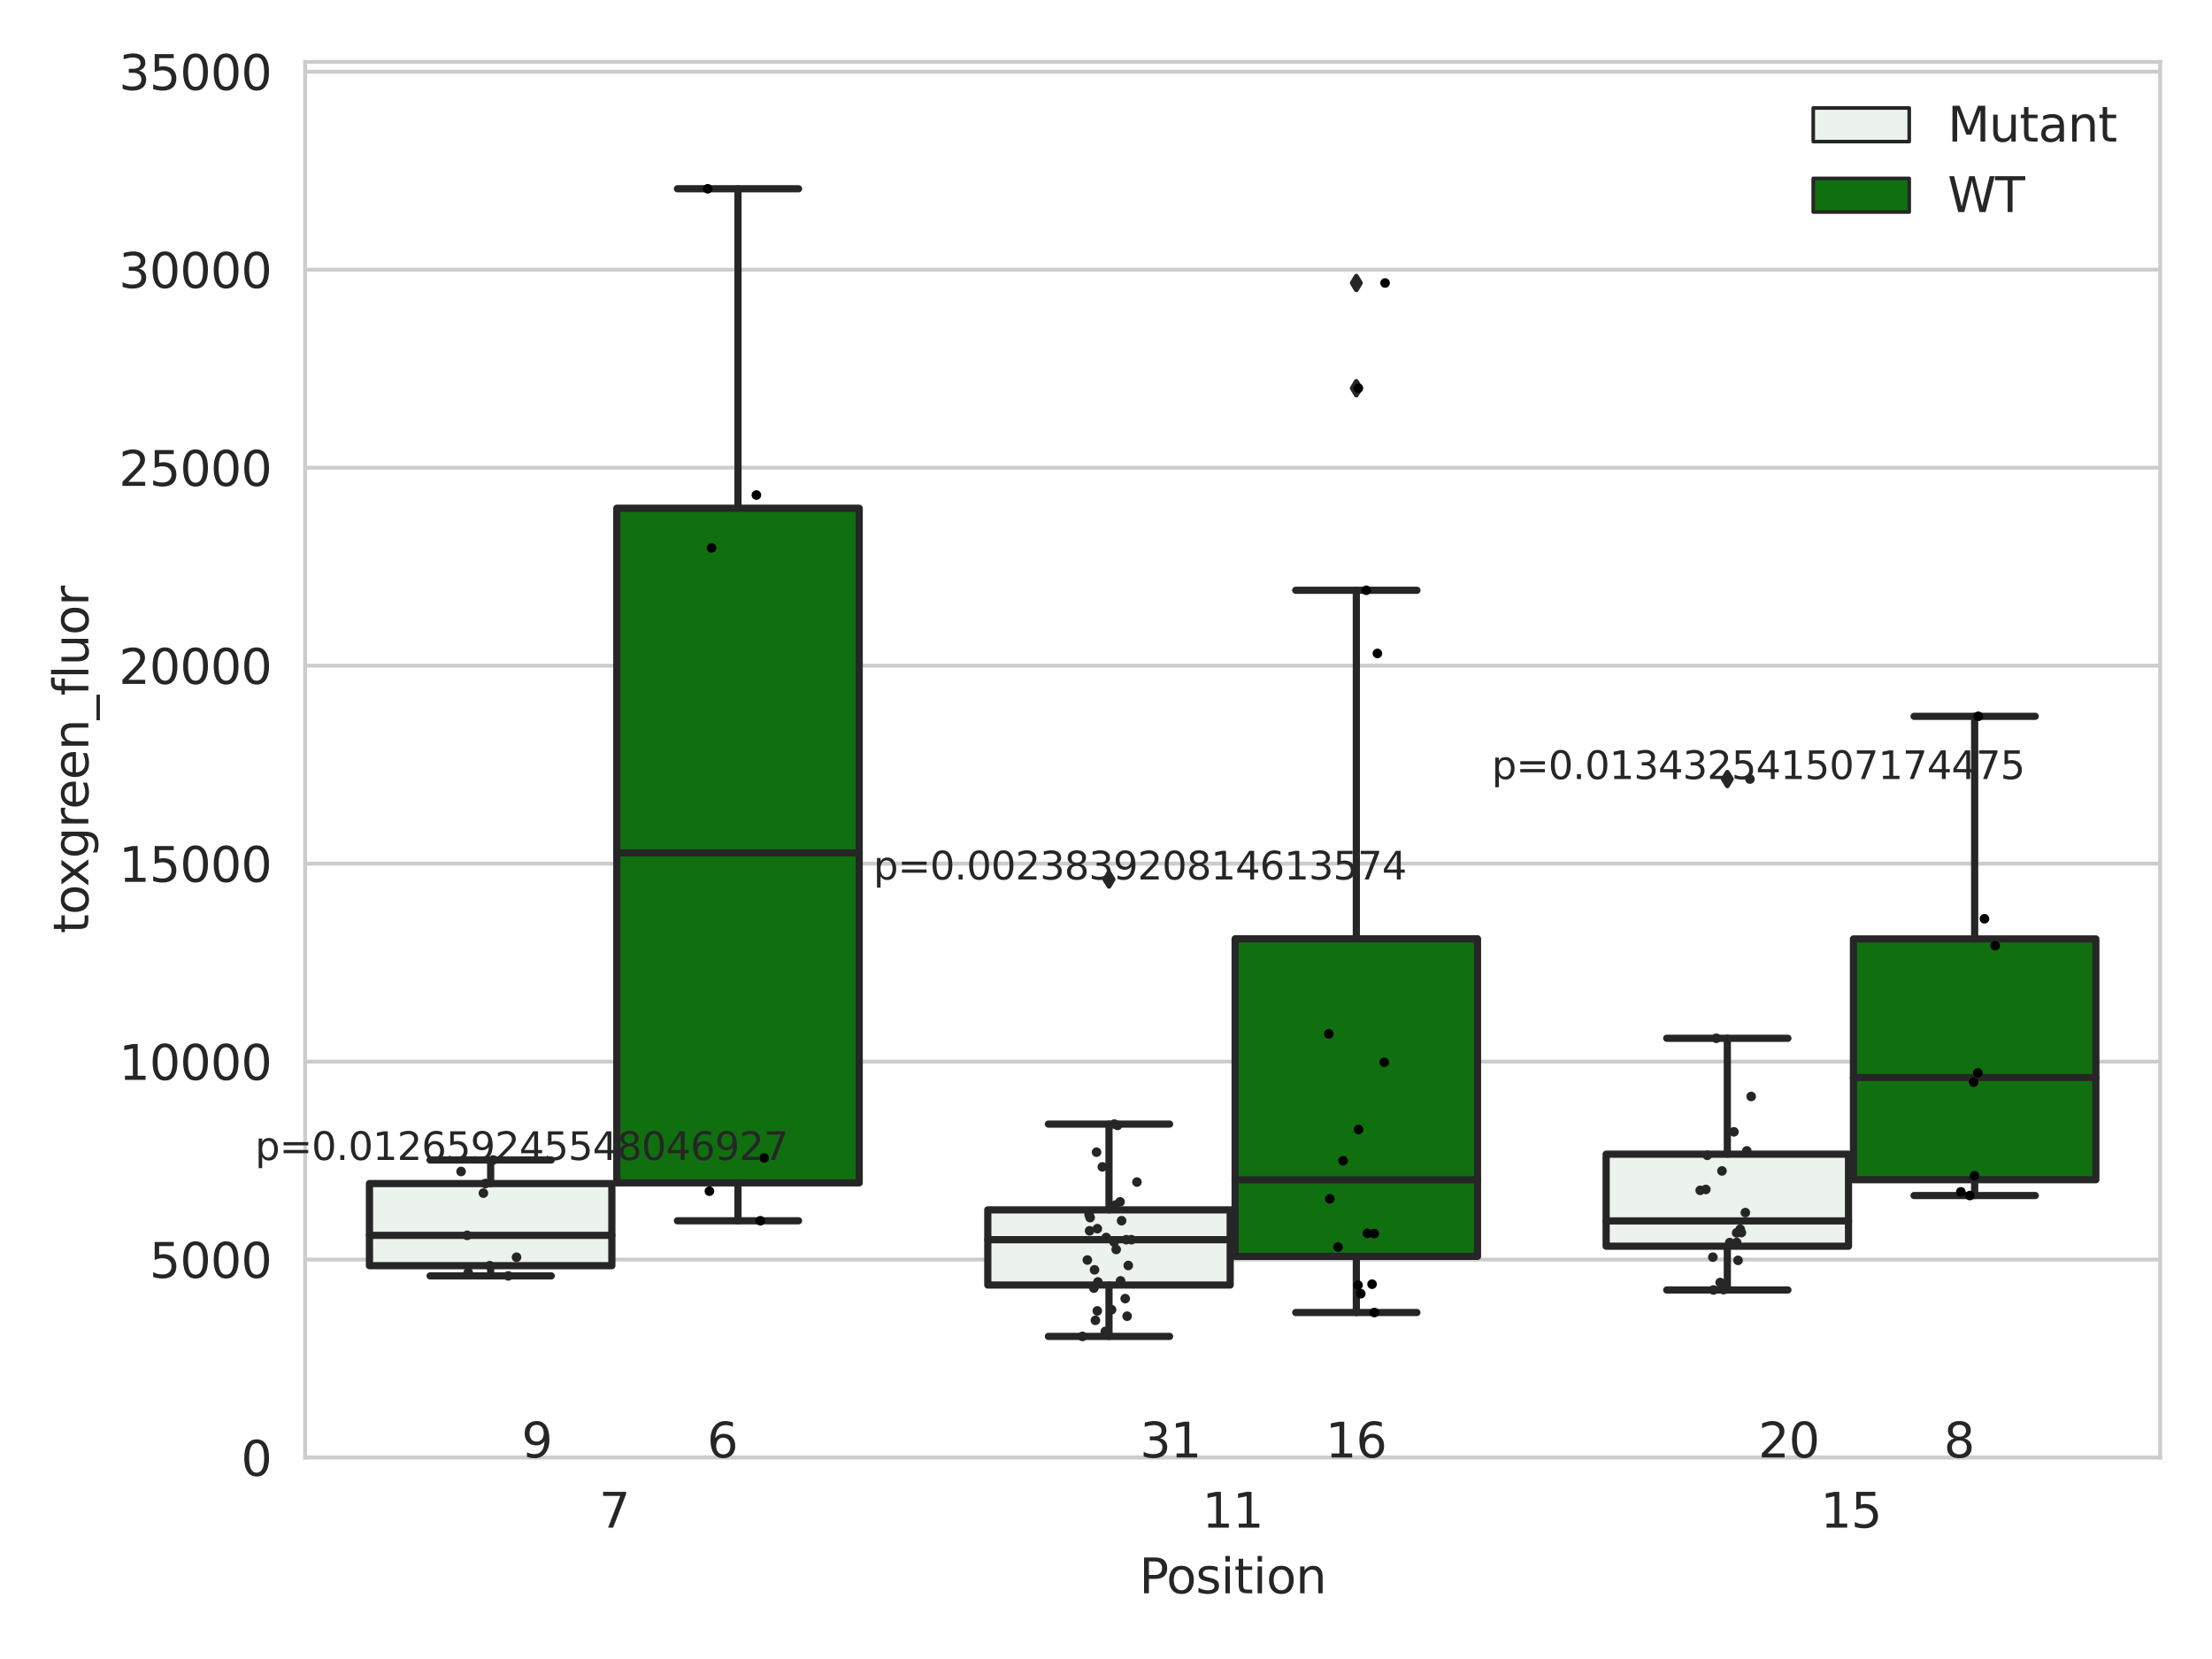 <?xml version="1.0" encoding="utf-8" standalone="no"?>
<!DOCTYPE svg PUBLIC "-//W3C//DTD SVG 1.1//EN"
  "http://www.w3.org/Graphics/SVG/1.1/DTD/svg11.dtd">
<svg xmlns:xlink="http://www.w3.org/1999/xlink" width="460.8pt" height="345.6pt" viewBox="0 0 460.8 345.6" xmlns="http://www.w3.org/2000/svg" version="1.1">
 <defs>
  <style type="text/css">*{stroke-linejoin: round; stroke-linecap: butt}</style>
 </defs>
 <g id="figure_1">
  <g id="patch_1">
   <path d="M 0 345.6 
L 460.8 345.6 
L 460.8 0 
L 0 0 
z
" style="fill: #ffffff"/>
  </g>
  <g id="axes_1">
   <g id="patch_2">
    <path d="M 63.571 303.64 
L 450 303.64 
L 450 12.894 
L 63.571 12.894 
z
" style="fill: #ffffff"/>
   </g>
   <g id="matplotlib.axis_1">
    <g id="xtick_1">
     <g id="text_1">
      <!-- 7 -->
      <g style="fill: #262626" transform="translate(124.795 318.238)scale(0.1 -0.1)">
       <defs>
        <path id="DejaVuSans-37" d="M 525 4666 
L 3525 4666 
L 3525 4397 
L 1831 0 
L 1172 0 
L 2766 4134 
L 525 4134 
L 525 4666 
z
" transform="scale(0.016)"/>
       </defs>
       <use xlink:href="#DejaVuSans-37"/>
      </g>
     </g>
    </g>
    <g id="xtick_2">
     <g id="text_2">
      <!-- 11 -->
      <g style="fill: #262626" transform="translate(250.423 318.238)scale(0.1 -0.1)">
       <defs>
        <path id="DejaVuSans-31" d="M 794 531 
L 1825 531 
L 1825 4091 
L 703 3866 
L 703 4441 
L 1819 4666 
L 2450 4666 
L 2450 531 
L 3481 531 
L 3481 0 
L 794 0 
L 794 531 
z
" transform="scale(0.016)"/>
       </defs>
       <use xlink:href="#DejaVuSans-31"/>
       <use xlink:href="#DejaVuSans-31" x="63.623"/>
      </g>
     </g>
    </g>
    <g id="xtick_3">
     <g id="text_3">
      <!-- 15 -->
      <g style="fill: #262626" transform="translate(379.233 318.238)scale(0.1 -0.1)">
       <defs>
        <path id="DejaVuSans-35" d="M 691 4666 
L 3169 4666 
L 3169 4134 
L 1269 4134 
L 1269 2991 
Q 1406 3038 1543 3061 
Q 1681 3084 1819 3084 
Q 2600 3084 3056 2656 
Q 3513 2228 3513 1497 
Q 3513 744 3044 326 
Q 2575 -91 1722 -91 
Q 1428 -91 1123 -41 
Q 819 9 494 109 
L 494 744 
Q 775 591 1075 516 
Q 1375 441 1709 441 
Q 2250 441 2565 725 
Q 2881 1009 2881 1497 
Q 2881 1984 2565 2268 
Q 2250 2553 1709 2553 
Q 1456 2553 1204 2497 
Q 953 2441 691 2322 
L 691 4666 
z
" transform="scale(0.016)"/>
       </defs>
       <use xlink:href="#DejaVuSans-31"/>
       <use xlink:href="#DejaVuSans-35" x="63.623"/>
      </g>
     </g>
    </g>
    <g id="text_4">
     <!-- Position -->
     <g style="fill: #262626" transform="translate(237.322 331.917)scale(0.1 -0.1)">
      <defs>
       <path id="DejaVuSans-50" d="M 1259 4147 
L 1259 2394 
L 2053 2394 
Q 2494 2394 2734 2622 
Q 2975 2850 2975 3272 
Q 2975 3691 2734 3919 
Q 2494 4147 2053 4147 
L 1259 4147 
z
M 628 4666 
L 2053 4666 
Q 2838 4666 3239 4311 
Q 3641 3956 3641 3272 
Q 3641 2581 3239 2228 
Q 2838 1875 2053 1875 
L 1259 1875 
L 1259 0 
L 628 0 
L 628 4666 
z
" transform="scale(0.016)"/>
       <path id="DejaVuSans-6f" d="M 1959 3097 
Q 1497 3097 1228 2736 
Q 959 2375 959 1747 
Q 959 1119 1226 758 
Q 1494 397 1959 397 
Q 2419 397 2687 759 
Q 2956 1122 2956 1747 
Q 2956 2369 2687 2733 
Q 2419 3097 1959 3097 
z
M 1959 3584 
Q 2709 3584 3137 3096 
Q 3566 2609 3566 1747 
Q 3566 888 3137 398 
Q 2709 -91 1959 -91 
Q 1206 -91 779 398 
Q 353 888 353 1747 
Q 353 2609 779 3096 
Q 1206 3584 1959 3584 
z
" transform="scale(0.016)"/>
       <path id="DejaVuSans-73" d="M 2834 3397 
L 2834 2853 
Q 2591 2978 2328 3040 
Q 2066 3103 1784 3103 
Q 1356 3103 1142 2972 
Q 928 2841 928 2578 
Q 928 2378 1081 2264 
Q 1234 2150 1697 2047 
L 1894 2003 
Q 2506 1872 2764 1633 
Q 3022 1394 3022 966 
Q 3022 478 2636 193 
Q 2250 -91 1575 -91 
Q 1294 -91 989 -36 
Q 684 19 347 128 
L 347 722 
Q 666 556 975 473 
Q 1284 391 1588 391 
Q 1994 391 2212 530 
Q 2431 669 2431 922 
Q 2431 1156 2273 1281 
Q 2116 1406 1581 1522 
L 1381 1569 
Q 847 1681 609 1914 
Q 372 2147 372 2553 
Q 372 3047 722 3315 
Q 1072 3584 1716 3584 
Q 2034 3584 2315 3537 
Q 2597 3491 2834 3397 
z
" transform="scale(0.016)"/>
       <path id="DejaVuSans-69" d="M 603 3500 
L 1178 3500 
L 1178 0 
L 603 0 
L 603 3500 
z
M 603 4863 
L 1178 4863 
L 1178 4134 
L 603 4134 
L 603 4863 
z
" transform="scale(0.016)"/>
       <path id="DejaVuSans-74" d="M 1172 4494 
L 1172 3500 
L 2356 3500 
L 2356 3053 
L 1172 3053 
L 1172 1153 
Q 1172 725 1289 603 
Q 1406 481 1766 481 
L 2356 481 
L 2356 0 
L 1766 0 
Q 1100 0 847 248 
Q 594 497 594 1153 
L 594 3053 
L 172 3053 
L 172 3500 
L 594 3500 
L 594 4494 
L 1172 4494 
z
" transform="scale(0.016)"/>
       <path id="DejaVuSans-6e" d="M 3513 2113 
L 3513 0 
L 2938 0 
L 2938 2094 
Q 2938 2591 2744 2837 
Q 2550 3084 2163 3084 
Q 1697 3084 1428 2787 
Q 1159 2491 1159 1978 
L 1159 0 
L 581 0 
L 581 3500 
L 1159 3500 
L 1159 2956 
Q 1366 3272 1645 3428 
Q 1925 3584 2291 3584 
Q 2894 3584 3203 3211 
Q 3513 2838 3513 2113 
z
" transform="scale(0.016)"/>
      </defs>
      <use xlink:href="#DejaVuSans-50"/>
      <use xlink:href="#DejaVuSans-6f" x="56.678"/>
      <use xlink:href="#DejaVuSans-73" x="117.859"/>
      <use xlink:href="#DejaVuSans-69" x="169.959"/>
      <use xlink:href="#DejaVuSans-74" x="197.742"/>
      <use xlink:href="#DejaVuSans-69" x="236.951"/>
      <use xlink:href="#DejaVuSans-6f" x="264.734"/>
      <use xlink:href="#DejaVuSans-6e" x="325.916"/>
     </g>
    </g>
   </g>
   <g id="matplotlib.axis_2">
    <g id="ytick_1">
     <g id="line2d_1">
      <path d="M 63.571 303.64 
L 450 303.64 
" clip-path="url(#pf8eb178162)" style="fill: none; stroke: #cccccc; stroke-width: 0.8; stroke-linecap: round"/>
     </g>
     <g id="text_5">
      <!-- 0 -->
      <g style="fill: #262626" transform="translate(50.209 307.439)scale(0.1 -0.1)">
       <defs>
        <path id="DejaVuSans-30" d="M 2034 4250 
Q 1547 4250 1301 3770 
Q 1056 3291 1056 2328 
Q 1056 1369 1301 889 
Q 1547 409 2034 409 
Q 2525 409 2770 889 
Q 3016 1369 3016 2328 
Q 3016 3291 2770 3770 
Q 2525 4250 2034 4250 
z
M 2034 4750 
Q 2819 4750 3233 4129 
Q 3647 3509 3647 2328 
Q 3647 1150 3233 529 
Q 2819 -91 2034 -91 
Q 1250 -91 836 529 
Q 422 1150 422 2328 
Q 422 3509 836 4129 
Q 1250 4750 2034 4750 
z
" transform="scale(0.016)"/>
       </defs>
       <use xlink:href="#DejaVuSans-30"/>
      </g>
     </g>
    </g>
    <g id="ytick_2">
     <g id="line2d_2">
      <path d="M 63.571 262.396 
L 450 262.396 
" clip-path="url(#pf8eb178162)" style="fill: none; stroke: #cccccc; stroke-width: 0.8; stroke-linecap: round"/>
     </g>
     <g id="text_6">
      <!-- 5000 -->
      <g style="fill: #262626" transform="translate(31.121 266.195)scale(0.1 -0.1)">
       <use xlink:href="#DejaVuSans-35"/>
       <use xlink:href="#DejaVuSans-30" x="63.623"/>
       <use xlink:href="#DejaVuSans-30" x="127.246"/>
       <use xlink:href="#DejaVuSans-30" x="190.869"/>
      </g>
     </g>
    </g>
    <g id="ytick_3">
     <g id="line2d_3">
      <path d="M 63.571 221.152 
L 450 221.152 
" clip-path="url(#pf8eb178162)" style="fill: none; stroke: #cccccc; stroke-width: 0.8; stroke-linecap: round"/>
     </g>
     <g id="text_7">
      <!-- 10000 -->
      <g style="fill: #262626" transform="translate(24.759 224.951)scale(0.1 -0.1)">
       <use xlink:href="#DejaVuSans-31"/>
       <use xlink:href="#DejaVuSans-30" x="63.623"/>
       <use xlink:href="#DejaVuSans-30" x="127.246"/>
       <use xlink:href="#DejaVuSans-30" x="190.869"/>
       <use xlink:href="#DejaVuSans-30" x="254.492"/>
      </g>
     </g>
    </g>
    <g id="ytick_4">
     <g id="line2d_4">
      <path d="M 63.571 179.908 
L 450 179.908 
" clip-path="url(#pf8eb178162)" style="fill: none; stroke: #cccccc; stroke-width: 0.8; stroke-linecap: round"/>
     </g>
     <g id="text_8">
      <!-- 15000 -->
      <g style="fill: #262626" transform="translate(24.759 183.708)scale(0.1 -0.1)">
       <use xlink:href="#DejaVuSans-31"/>
       <use xlink:href="#DejaVuSans-35" x="63.623"/>
       <use xlink:href="#DejaVuSans-30" x="127.246"/>
       <use xlink:href="#DejaVuSans-30" x="190.869"/>
       <use xlink:href="#DejaVuSans-30" x="254.492"/>
      </g>
     </g>
    </g>
    <g id="ytick_5">
     <g id="line2d_5">
      <path d="M 63.571 138.664 
L 450 138.664 
" clip-path="url(#pf8eb178162)" style="fill: none; stroke: #cccccc; stroke-width: 0.8; stroke-linecap: round"/>
     </g>
     <g id="text_9">
      <!-- 20000 -->
      <g style="fill: #262626" transform="translate(24.759 142.464)scale(0.1 -0.1)">
       <defs>
        <path id="DejaVuSans-32" d="M 1228 531 
L 3431 531 
L 3431 0 
L 469 0 
L 469 531 
Q 828 903 1448 1529 
Q 2069 2156 2228 2338 
Q 2531 2678 2651 2914 
Q 2772 3150 2772 3378 
Q 2772 3750 2511 3984 
Q 2250 4219 1831 4219 
Q 1534 4219 1204 4116 
Q 875 4013 500 3803 
L 500 4441 
Q 881 4594 1212 4672 
Q 1544 4750 1819 4750 
Q 2544 4750 2975 4387 
Q 3406 4025 3406 3419 
Q 3406 3131 3298 2873 
Q 3191 2616 2906 2266 
Q 2828 2175 2409 1742 
Q 1991 1309 1228 531 
z
" transform="scale(0.016)"/>
       </defs>
       <use xlink:href="#DejaVuSans-32"/>
       <use xlink:href="#DejaVuSans-30" x="63.623"/>
       <use xlink:href="#DejaVuSans-30" x="127.246"/>
       <use xlink:href="#DejaVuSans-30" x="190.869"/>
       <use xlink:href="#DejaVuSans-30" x="254.492"/>
      </g>
     </g>
    </g>
    <g id="ytick_6">
     <g id="line2d_6">
      <path d="M 63.571 97.421 
L 450 97.421 
" clip-path="url(#pf8eb178162)" style="fill: none; stroke: #cccccc; stroke-width: 0.8; stroke-linecap: round"/>
     </g>
     <g id="text_10">
      <!-- 25000 -->
      <g style="fill: #262626" transform="translate(24.759 101.22)scale(0.1 -0.1)">
       <use xlink:href="#DejaVuSans-32"/>
       <use xlink:href="#DejaVuSans-35" x="63.623"/>
       <use xlink:href="#DejaVuSans-30" x="127.246"/>
       <use xlink:href="#DejaVuSans-30" x="190.869"/>
       <use xlink:href="#DejaVuSans-30" x="254.492"/>
      </g>
     </g>
    </g>
    <g id="ytick_7">
     <g id="line2d_7">
      <path d="M 63.571 56.177 
L 450 56.177 
" clip-path="url(#pf8eb178162)" style="fill: none; stroke: #cccccc; stroke-width: 0.8; stroke-linecap: round"/>
     </g>
     <g id="text_11">
      <!-- 30000 -->
      <g style="fill: #262626" transform="translate(24.759 59.976)scale(0.1 -0.1)">
       <defs>
        <path id="DejaVuSans-33" d="M 2597 2516 
Q 3050 2419 3304 2112 
Q 3559 1806 3559 1356 
Q 3559 666 3084 287 
Q 2609 -91 1734 -91 
Q 1441 -91 1130 -33 
Q 819 25 488 141 
L 488 750 
Q 750 597 1062 519 
Q 1375 441 1716 441 
Q 2309 441 2620 675 
Q 2931 909 2931 1356 
Q 2931 1769 2642 2001 
Q 2353 2234 1838 2234 
L 1294 2234 
L 1294 2753 
L 1863 2753 
Q 2328 2753 2575 2939 
Q 2822 3125 2822 3475 
Q 2822 3834 2567 4026 
Q 2313 4219 1838 4219 
Q 1578 4219 1281 4162 
Q 984 4106 628 3988 
L 628 4550 
Q 988 4650 1302 4700 
Q 1616 4750 1894 4750 
Q 2613 4750 3031 4423 
Q 3450 4097 3450 3541 
Q 3450 3153 3228 2886 
Q 3006 2619 2597 2516 
z
" transform="scale(0.016)"/>
       </defs>
       <use xlink:href="#DejaVuSans-33"/>
       <use xlink:href="#DejaVuSans-30" x="63.623"/>
       <use xlink:href="#DejaVuSans-30" x="127.246"/>
       <use xlink:href="#DejaVuSans-30" x="190.869"/>
       <use xlink:href="#DejaVuSans-30" x="254.492"/>
      </g>
     </g>
    </g>
    <g id="ytick_8">
     <g id="line2d_8">
      <path d="M 63.571 14.933 
L 450 14.933 
" clip-path="url(#pf8eb178162)" style="fill: none; stroke: #cccccc; stroke-width: 0.8; stroke-linecap: round"/>
     </g>
     <g id="text_12">
      <!-- 35000 -->
      <g style="fill: #262626" transform="translate(24.759 18.732)scale(0.1 -0.1)">
       <use xlink:href="#DejaVuSans-33"/>
       <use xlink:href="#DejaVuSans-35" x="63.623"/>
       <use xlink:href="#DejaVuSans-30" x="127.246"/>
       <use xlink:href="#DejaVuSans-30" x="190.869"/>
       <use xlink:href="#DejaVuSans-30" x="254.492"/>
      </g>
     </g>
    </g>
    <g id="text_13">
     <!-- toxgreen_fluor -->
     <g style="fill: #262626" transform="translate(18.401 194.461)rotate(-90)scale(0.1 -0.1)">
      <defs>
       <path id="DejaVuSans-78" d="M 3513 3500 
L 2247 1797 
L 3578 0 
L 2900 0 
L 1881 1375 
L 863 0 
L 184 0 
L 1544 1831 
L 300 3500 
L 978 3500 
L 1906 2253 
L 2834 3500 
L 3513 3500 
z
" transform="scale(0.016)"/>
       <path id="DejaVuSans-67" d="M 2906 1791 
Q 2906 2416 2648 2759 
Q 2391 3103 1925 3103 
Q 1463 3103 1205 2759 
Q 947 2416 947 1791 
Q 947 1169 1205 825 
Q 1463 481 1925 481 
Q 2391 481 2648 825 
Q 2906 1169 2906 1791 
z
M 3481 434 
Q 3481 -459 3084 -895 
Q 2688 -1331 1869 -1331 
Q 1566 -1331 1297 -1286 
Q 1028 -1241 775 -1147 
L 775 -588 
Q 1028 -725 1275 -790 
Q 1522 -856 1778 -856 
Q 2344 -856 2625 -561 
Q 2906 -266 2906 331 
L 2906 616 
Q 2728 306 2450 153 
Q 2172 0 1784 0 
Q 1141 0 747 490 
Q 353 981 353 1791 
Q 353 2603 747 3093 
Q 1141 3584 1784 3584 
Q 2172 3584 2450 3431 
Q 2728 3278 2906 2969 
L 2906 3500 
L 3481 3500 
L 3481 434 
z
" transform="scale(0.016)"/>
       <path id="DejaVuSans-72" d="M 2631 2963 
Q 2534 3019 2420 3045 
Q 2306 3072 2169 3072 
Q 1681 3072 1420 2755 
Q 1159 2438 1159 1844 
L 1159 0 
L 581 0 
L 581 3500 
L 1159 3500 
L 1159 2956 
Q 1341 3275 1631 3429 
Q 1922 3584 2338 3584 
Q 2397 3584 2469 3576 
Q 2541 3569 2628 3553 
L 2631 2963 
z
" transform="scale(0.016)"/>
       <path id="DejaVuSans-65" d="M 3597 1894 
L 3597 1613 
L 953 1613 
Q 991 1019 1311 708 
Q 1631 397 2203 397 
Q 2534 397 2845 478 
Q 3156 559 3463 722 
L 3463 178 
Q 3153 47 2828 -22 
Q 2503 -91 2169 -91 
Q 1331 -91 842 396 
Q 353 884 353 1716 
Q 353 2575 817 3079 
Q 1281 3584 2069 3584 
Q 2775 3584 3186 3129 
Q 3597 2675 3597 1894 
z
M 3022 2063 
Q 3016 2534 2758 2815 
Q 2500 3097 2075 3097 
Q 1594 3097 1305 2825 
Q 1016 2553 972 2059 
L 3022 2063 
z
" transform="scale(0.016)"/>
       <path id="DejaVuSans-5f" d="M 3263 -1063 
L 3263 -1509 
L -63 -1509 
L -63 -1063 
L 3263 -1063 
z
" transform="scale(0.016)"/>
       <path id="DejaVuSans-66" d="M 2375 4863 
L 2375 4384 
L 1825 4384 
Q 1516 4384 1395 4259 
Q 1275 4134 1275 3809 
L 1275 3500 
L 2222 3500 
L 2222 3053 
L 1275 3053 
L 1275 0 
L 697 0 
L 697 3053 
L 147 3053 
L 147 3500 
L 697 3500 
L 697 3744 
Q 697 4328 969 4595 
Q 1241 4863 1831 4863 
L 2375 4863 
z
" transform="scale(0.016)"/>
       <path id="DejaVuSans-6c" d="M 603 4863 
L 1178 4863 
L 1178 0 
L 603 0 
L 603 4863 
z
" transform="scale(0.016)"/>
       <path id="DejaVuSans-75" d="M 544 1381 
L 544 3500 
L 1119 3500 
L 1119 1403 
Q 1119 906 1312 657 
Q 1506 409 1894 409 
Q 2359 409 2629 706 
Q 2900 1003 2900 1516 
L 2900 3500 
L 3475 3500 
L 3475 0 
L 2900 0 
L 2900 538 
Q 2691 219 2414 64 
Q 2138 -91 1772 -91 
Q 1169 -91 856 284 
Q 544 659 544 1381 
z
M 1991 3584 
L 1991 3584 
z
" transform="scale(0.016)"/>
      </defs>
      <use xlink:href="#DejaVuSans-74"/>
      <use xlink:href="#DejaVuSans-6f" x="39.209"/>
      <use xlink:href="#DejaVuSans-78" x="97.266"/>
      <use xlink:href="#DejaVuSans-67" x="156.445"/>
      <use xlink:href="#DejaVuSans-72" x="219.922"/>
      <use xlink:href="#DejaVuSans-65" x="258.785"/>
      <use xlink:href="#DejaVuSans-65" x="320.309"/>
      <use xlink:href="#DejaVuSans-6e" x="381.832"/>
      <use xlink:href="#DejaVuSans-5f" x="445.211"/>
      <use xlink:href="#DejaVuSans-66" x="495.211"/>
      <use xlink:href="#DejaVuSans-6c" x="530.416"/>
      <use xlink:href="#DejaVuSans-75" x="558.199"/>
      <use xlink:href="#DejaVuSans-6f" x="621.578"/>
      <use xlink:href="#DejaVuSans-72" x="682.76"/>
     </g>
    </g>
   </g>
   <g id="patch_3">
    <path d="M 76.967 263.661 
L 127.461 263.661 
L 127.461 246.555 
L 76.967 246.555 
L 76.967 263.661 
z
" clip-path="url(#pf8eb178162)" style="fill: #ecf2ec; stroke: #262626; stroke-width: 1.5; stroke-linejoin: miter"/>
   </g>
   <g id="patch_4">
    <path d="M 128.491 246.414 
L 178.985 246.414 
L 178.985 105.877 
L 128.491 105.877 
L 128.491 246.414 
z
" clip-path="url(#pf8eb178162)" style="fill: #107010; stroke: #262626; stroke-width: 1.5; stroke-linejoin: miter"/>
   </g>
   <g id="patch_5">
    <path d="M 205.777 267.695 
L 256.27 267.695 
L 256.27 252.037 
L 205.777 252.037 
L 205.777 267.695 
z
" clip-path="url(#pf8eb178162)" style="fill: #ecf2ec; stroke: #262626; stroke-width: 1.5; stroke-linejoin: miter"/>
   </g>
   <g id="patch_6">
    <path d="M 257.301 261.717 
L 307.794 261.717 
L 307.794 195.571 
L 257.301 195.571 
L 257.301 261.717 
z
" clip-path="url(#pf8eb178162)" style="fill: #107010; stroke: #262626; stroke-width: 1.5; stroke-linejoin: miter"/>
   </g>
   <g id="patch_7">
    <path d="M 334.587 259.613 
L 385.08 259.613 
L 385.08 240.441 
L 334.587 240.441 
L 334.587 259.613 
z
" clip-path="url(#pf8eb178162)" style="fill: #ecf2ec; stroke: #262626; stroke-width: 1.5; stroke-linejoin: miter"/>
   </g>
   <g id="patch_8">
    <path d="M 386.11 245.764 
L 436.604 245.764 
L 436.604 195.596 
L 386.11 195.596 
L 386.11 245.764 
z
" clip-path="url(#pf8eb178162)" style="fill: #107010; stroke: #262626; stroke-width: 1.5; stroke-linejoin: miter"/>
   </g>
   <g id="patch_9">
    <path d="M 127.976 303.64 
L 127.976 303.64 
L 127.976 303.64 
L 127.976 303.64 
z
" clip-path="url(#pf8eb178162)" style="fill: #ecf2ec; stroke: #262626; stroke-width: 0.75; stroke-linejoin: miter"/>
   </g>
   <g id="patch_10">
    <path d="M 127.976 303.64 
L 127.976 303.64 
L 127.976 303.64 
L 127.976 303.64 
z
" clip-path="url(#pf8eb178162)" style="fill: #107010; stroke: #262626; stroke-width: 0.75; stroke-linejoin: miter"/>
   </g>
   <g id="PathCollection_1"/>
   <g id="PathCollection_2"/>
   <g id="line2d_9">
    <path d="M 102.214 263.661 
L 102.214 265.787 
" clip-path="url(#pf8eb178162)" style="fill: none; stroke: #262626; stroke-width: 1.5; stroke-linecap: round"/>
   </g>
   <g id="line2d_10">
    <path d="M 102.214 246.555 
L 102.214 241.646 
" clip-path="url(#pf8eb178162)" style="fill: none; stroke: #262626; stroke-width: 1.5; stroke-linecap: round"/>
   </g>
   <g id="line2d_11">
    <path d="M 89.591 265.787 
L 114.837 265.787 
" clip-path="url(#pf8eb178162)" style="fill: none; stroke: #262626; stroke-width: 1.5; stroke-linecap: round"/>
   </g>
   <g id="line2d_12">
    <path d="M 89.591 241.646 
L 114.837 241.646 
" clip-path="url(#pf8eb178162)" style="fill: none; stroke: #262626; stroke-width: 1.5; stroke-linecap: round"/>
   </g>
   <g id="line2d_13"/>
   <g id="line2d_14">
    <path d="M 153.738 246.414 
L 153.738 254.31 
" clip-path="url(#pf8eb178162)" style="fill: none; stroke: #262626; stroke-width: 1.5; stroke-linecap: round"/>
   </g>
   <g id="line2d_15">
    <path d="M 153.738 105.877 
L 153.738 39.325 
" clip-path="url(#pf8eb178162)" style="fill: none; stroke: #262626; stroke-width: 1.5; stroke-linecap: round"/>
   </g>
   <g id="line2d_16">
    <path d="M 141.115 254.31 
L 166.361 254.31 
" clip-path="url(#pf8eb178162)" style="fill: none; stroke: #262626; stroke-width: 1.5; stroke-linecap: round"/>
   </g>
   <g id="line2d_17">
    <path d="M 141.115 39.325 
L 166.361 39.325 
" clip-path="url(#pf8eb178162)" style="fill: none; stroke: #262626; stroke-width: 1.5; stroke-linecap: round"/>
   </g>
   <g id="line2d_18"/>
   <g id="line2d_19">
    <path d="M 231.024 267.695 
L 231.024 278.394 
" clip-path="url(#pf8eb178162)" style="fill: none; stroke: #262626; stroke-width: 1.5; stroke-linecap: round"/>
   </g>
   <g id="line2d_20">
    <path d="M 231.024 252.037 
L 231.024 234.169 
" clip-path="url(#pf8eb178162)" style="fill: none; stroke: #262626; stroke-width: 1.5; stroke-linecap: round"/>
   </g>
   <g id="line2d_21">
    <path d="M 218.4 278.394 
L 243.647 278.394 
" clip-path="url(#pf8eb178162)" style="fill: none; stroke: #262626; stroke-width: 1.5; stroke-linecap: round"/>
   </g>
   <g id="line2d_22">
    <path d="M 218.4 234.169 
L 243.647 234.169 
" clip-path="url(#pf8eb178162)" style="fill: none; stroke: #262626; stroke-width: 1.5; stroke-linecap: round"/>
   </g>
   <g id="line2d_23">
    <defs>
     <path id="m39a9a5eedf" d="M -0 1.414 
L 0.849 0 
L 0 -1.414 
L -0.849 -0 
z
" style="stroke: #262626; stroke-linejoin: miter"/>
    </defs>
    <g clip-path="url(#pf8eb178162)">
     <use xlink:href="#m39a9a5eedf" x="231.024" y="183.212" style="fill: #262626; stroke: #262626; stroke-linejoin: miter"/>
    </g>
   </g>
   <g id="line2d_24">
    <path d="M 282.548 261.717 
L 282.548 273.419 
" clip-path="url(#pf8eb178162)" style="fill: none; stroke: #262626; stroke-width: 1.5; stroke-linecap: round"/>
   </g>
   <g id="line2d_25">
    <path d="M 282.548 195.571 
L 282.548 122.967 
" clip-path="url(#pf8eb178162)" style="fill: none; stroke: #262626; stroke-width: 1.5; stroke-linecap: round"/>
   </g>
   <g id="line2d_26">
    <path d="M 269.924 273.419 
L 295.171 273.419 
" clip-path="url(#pf8eb178162)" style="fill: none; stroke: #262626; stroke-width: 1.5; stroke-linecap: round"/>
   </g>
   <g id="line2d_27">
    <path d="M 269.924 122.967 
L 295.171 122.967 
" clip-path="url(#pf8eb178162)" style="fill: none; stroke: #262626; stroke-width: 1.5; stroke-linecap: round"/>
   </g>
   <g id="line2d_28">
    <g clip-path="url(#pf8eb178162)">
     <use xlink:href="#m39a9a5eedf" x="282.548" y="80.869" style="fill: #262626; stroke: #262626; stroke-linejoin: miter"/>
     <use xlink:href="#m39a9a5eedf" x="282.548" y="58.951" style="fill: #262626; stroke: #262626; stroke-linejoin: miter"/>
    </g>
   </g>
   <g id="line2d_29">
    <path d="M 359.833 259.613 
L 359.833 268.727 
" clip-path="url(#pf8eb178162)" style="fill: none; stroke: #262626; stroke-width: 1.5; stroke-linecap: round"/>
   </g>
   <g id="line2d_30">
    <path d="M 359.833 240.441 
L 359.833 216.293 
" clip-path="url(#pf8eb178162)" style="fill: none; stroke: #262626; stroke-width: 1.5; stroke-linecap: round"/>
   </g>
   <g id="line2d_31">
    <path d="M 347.21 268.727 
L 372.457 268.727 
" clip-path="url(#pf8eb178162)" style="fill: none; stroke: #262626; stroke-width: 1.5; stroke-linecap: round"/>
   </g>
   <g id="line2d_32">
    <path d="M 347.21 216.293 
L 372.457 216.293 
" clip-path="url(#pf8eb178162)" style="fill: none; stroke: #262626; stroke-width: 1.5; stroke-linecap: round"/>
   </g>
   <g id="line2d_33">
    <g clip-path="url(#pf8eb178162)">
     <use xlink:href="#m39a9a5eedf" x="359.833" y="162.291" style="fill: #262626; stroke: #262626; stroke-linejoin: miter"/>
    </g>
   </g>
   <g id="line2d_34">
    <path d="M 411.357 245.764 
L 411.357 249.051 
" clip-path="url(#pf8eb178162)" style="fill: none; stroke: #262626; stroke-width: 1.5; stroke-linecap: round"/>
   </g>
   <g id="line2d_35">
    <path d="M 411.357 195.596 
L 411.357 149.221 
" clip-path="url(#pf8eb178162)" style="fill: none; stroke: #262626; stroke-width: 1.5; stroke-linecap: round"/>
   </g>
   <g id="line2d_36">
    <path d="M 398.734 249.051 
L 423.98 249.051 
" clip-path="url(#pf8eb178162)" style="fill: none; stroke: #262626; stroke-width: 1.5; stroke-linecap: round"/>
   </g>
   <g id="line2d_37">
    <path d="M 398.734 149.221 
L 423.98 149.221 
" clip-path="url(#pf8eb178162)" style="fill: none; stroke: #262626; stroke-width: 1.5; stroke-linecap: round"/>
   </g>
   <g id="line2d_38"/>
   <g id="line2d_39">
    <path d="M 76.967 257.346 
L 127.461 257.346 
" clip-path="url(#pf8eb178162)" style="fill: none; stroke: #262626; stroke-width: 1.5; stroke-linecap: round"/>
   </g>
   <g id="line2d_40">
    <path d="M 128.491 177.677 
L 178.985 177.677 
" clip-path="url(#pf8eb178162)" style="fill: none; stroke: #262626; stroke-width: 1.5; stroke-linecap: round"/>
   </g>
   <g id="line2d_41">
    <path d="M 205.777 258.251 
L 256.27 258.251 
" clip-path="url(#pf8eb178162)" style="fill: none; stroke: #262626; stroke-width: 1.5; stroke-linecap: round"/>
   </g>
   <g id="line2d_42">
    <path d="M 257.301 245.775 
L 307.794 245.775 
" clip-path="url(#pf8eb178162)" style="fill: none; stroke: #262626; stroke-width: 1.5; stroke-linecap: round"/>
   </g>
   <g id="line2d_43">
    <path d="M 334.587 254.335 
L 385.08 254.335 
" clip-path="url(#pf8eb178162)" style="fill: none; stroke: #262626; stroke-width: 1.5; stroke-linecap: round"/>
   </g>
   <g id="line2d_44">
    <path d="M 386.11 224.469 
L 436.604 224.469 
" clip-path="url(#pf8eb178162)" style="fill: none; stroke: #262626; stroke-width: 1.5; stroke-linecap: round"/>
   </g>
   <g id="patch_11">
    <path d="M 63.571 303.64 
L 63.571 12.894 
" style="fill: none; stroke: #cccccc; stroke-width: 0.8; stroke-linejoin: miter; stroke-linecap: square"/>
   </g>
   <g id="patch_12">
    <path d="M 450 303.64 
L 450 12.894 
" style="fill: none; stroke: #cccccc; stroke-width: 0.8; stroke-linejoin: miter; stroke-linecap: square"/>
   </g>
   <g id="patch_13">
    <path d="M 63.571 303.64 
L 450 303.64 
" style="fill: none; stroke: #cccccc; stroke-width: 0.8; stroke-linejoin: miter; stroke-linecap: square"/>
   </g>
   <g id="patch_14">
    <path d="M 63.571 12.894 
L 450 12.894 
" style="fill: none; stroke: #cccccc; stroke-width: 0.8; stroke-linejoin: miter; stroke-linecap: square"/>
   </g>
   <g id="PathCollection_3">
    <defs>
     <path id="C0_0_265192ac2d" d="M 0 1 
C 0.265 1 0.52 0.895 0.707 0.707 
C 0.895 0.52 1 0.265 1 -0 
C 1 -0.265 0.895 -0.52 0.707 -0.707 
C 0.52 -0.895 0.265 -1 0 -1 
C -0.265 -1 -0.52 -0.895 -0.707 -0.707 
C -0.895 -0.52 -1 -0.265 -1 0 
C -1 0.265 -0.895 0.52 -0.707 0.707 
C -0.52 0.895 -0.265 1 0 1 
z
"/>
    </defs>
    <g clip-path="url(#pf8eb178162)">
     <use xlink:href="#C0_0_265192ac2d" x="100.701" y="248.553" style="fill: #262626"/>
    </g>
    <g clip-path="url(#pf8eb178162)">
     <use xlink:href="#C0_0_265192ac2d" x="102.016" y="263.661" style="fill: #262626"/>
    </g>
    <g clip-path="url(#pf8eb178162)">
     <use xlink:href="#C0_0_265192ac2d" x="107.605" y="261.906" style="fill: #262626"/>
    </g>
    <g clip-path="url(#pf8eb178162)">
     <use xlink:href="#C0_0_265192ac2d" x="105.884" y="265.787" style="fill: #262626"/>
    </g>
    <g clip-path="url(#pf8eb178162)">
     <use xlink:href="#C0_0_265192ac2d" x="102.736" y="241.646" style="fill: #262626"/>
    </g>
    <g clip-path="url(#pf8eb178162)">
     <use xlink:href="#C0_0_265192ac2d" x="97.542" y="265.113" style="fill: #262626"/>
    </g>
    <g clip-path="url(#pf8eb178162)">
     <use xlink:href="#C0_0_265192ac2d" x="101.108" y="246.555" style="fill: #262626"/>
    </g>
    <g clip-path="url(#pf8eb178162)">
     <use xlink:href="#C0_0_265192ac2d" x="97.319" y="257.346" style="fill: #262626"/>
    </g>
    <g clip-path="url(#pf8eb178162)">
     <use xlink:href="#C0_0_265192ac2d" x="96.051" y="244.044" style="fill: #262626"/>
    </g>
   </g>
   <g id="PathCollection_4">
    <defs>
     <path id="C1_0_6c8d09f26f" d="M 0 1 
C 0.265 1 0.52 0.895 0.707 0.707 
C 0.895 0.52 1 0.265 1 -0 
C 1 -0.265 0.895 -0.52 0.707 -0.707 
C 0.52 -0.895 0.265 -1 0 -1 
C -0.265 -1 -0.52 -0.895 -0.707 -0.707 
C -0.895 -0.52 -1 -0.265 -1 0 
C -1 0.265 -0.895 0.52 -0.707 0.707 
C -0.52 0.895 -0.265 1 0 1 
z
"/>
    </defs>
    <g clip-path="url(#pf8eb178162)">
     <use xlink:href="#C1_0_6c8d09f26f" x="157.57" y="103.125"/>
    </g>
    <g clip-path="url(#pf8eb178162)">
     <use xlink:href="#C1_0_6c8d09f26f" x="148.221" y="114.134"/>
    </g>
    <g clip-path="url(#pf8eb178162)">
     <use xlink:href="#C1_0_6c8d09f26f" x="147.784" y="248.145"/>
    </g>
    <g clip-path="url(#pf8eb178162)">
     <use xlink:href="#C1_0_6c8d09f26f" x="147.434" y="39.325"/>
    </g>
    <g clip-path="url(#pf8eb178162)">
     <use xlink:href="#C1_0_6c8d09f26f" x="158.405" y="254.31"/>
    </g>
    <g clip-path="url(#pf8eb178162)">
     <use xlink:href="#C1_0_6c8d09f26f" x="159.2" y="241.221"/>
    </g>
   </g>
   <g id="PathCollection_5">
    <defs>
     <path id="C2_0_17d4b9e6f9" d="M 0 1 
C 0.265 1 0.52 0.895 0.707 0.707 
C 0.895 0.52 1 0.265 1 -0 
C 1 -0.265 0.895 -0.52 0.707 -0.707 
C 0.52 -0.895 0.265 -1 0 -1 
C -0.265 -1 -0.52 -0.895 -0.707 -0.707 
C -0.895 -0.52 -1 -0.265 -1 0 
C -1 0.265 -0.895 0.52 -0.707 0.707 
C -0.52 0.895 -0.265 1 0 1 
z
"/>
    </defs>
    <g clip-path="url(#pf8eb178162)">
     <use xlink:href="#C2_0_17d4b9e6f9" x="228.717" y="267.051" style="fill: #262626"/>
    </g>
    <g clip-path="url(#pf8eb178162)">
     <use xlink:href="#C2_0_17d4b9e6f9" x="230.257" y="277.352" style="fill: #262626"/>
    </g>
    <g clip-path="url(#pf8eb178162)">
     <use xlink:href="#C2_0_17d4b9e6f9" x="234.801" y="274.19" style="fill: #262626"/>
    </g>
    <g clip-path="url(#pf8eb178162)">
     <use xlink:href="#C2_0_17d4b9e6f9" x="228.586" y="273.085" style="fill: #262626"/>
    </g>
    <g clip-path="url(#pf8eb178162)">
     <use xlink:href="#C2_0_17d4b9e6f9" x="228.597" y="255.958" style="fill: #262626"/>
    </g>
    <g clip-path="url(#pf8eb178162)">
     <use xlink:href="#C2_0_17d4b9e6f9" x="229.641" y="243.081" style="fill: #262626"/>
    </g>
    <g clip-path="url(#pf8eb178162)">
     <use xlink:href="#C2_0_17d4b9e6f9" x="226.518" y="262.484" style="fill: #262626"/>
    </g>
    <g clip-path="url(#pf8eb178162)">
     <use xlink:href="#C2_0_17d4b9e6f9" x="232.09" y="258.751" style="fill: #262626"/>
    </g>
    <g clip-path="url(#pf8eb178162)">
     <use xlink:href="#C2_0_17d4b9e6f9" x="226.884" y="253.059" style="fill: #262626"/>
    </g>
    <g clip-path="url(#pf8eb178162)">
     <use xlink:href="#C2_0_17d4b9e6f9" x="230.44" y="257.797" style="fill: #262626"/>
    </g>
    <g clip-path="url(#pf8eb178162)">
     <use xlink:href="#C2_0_17d4b9e6f9" x="228.194" y="275.055" style="fill: #262626"/>
    </g>
    <g clip-path="url(#pf8eb178162)">
     <use xlink:href="#C2_0_17d4b9e6f9" x="234.398" y="270.527" style="fill: #262626"/>
    </g>
    <g clip-path="url(#pf8eb178162)">
     <use xlink:href="#C2_0_17d4b9e6f9" x="236.848" y="246.241" style="fill: #262626"/>
    </g>
    <g clip-path="url(#pf8eb178162)">
     <use xlink:href="#C2_0_17d4b9e6f9" x="235.687" y="258.251" style="fill: #262626"/>
    </g>
    <g clip-path="url(#pf8eb178162)">
     <use xlink:href="#C2_0_17d4b9e6f9" x="235.044" y="263.623" style="fill: #262626"/>
    </g>
    <g clip-path="url(#pf8eb178162)">
     <use xlink:href="#C2_0_17d4b9e6f9" x="230.77" y="183.212" style="fill: #262626"/>
    </g>
    <g clip-path="url(#pf8eb178162)">
     <use xlink:href="#C2_0_17d4b9e6f9" x="227.875" y="268.339" style="fill: #262626"/>
    </g>
    <g clip-path="url(#pf8eb178162)">
     <use xlink:href="#C2_0_17d4b9e6f9" x="231.56" y="272.837" style="fill: #262626"/>
    </g>
    <g clip-path="url(#pf8eb178162)">
     <use xlink:href="#C2_0_17d4b9e6f9" x="233.65" y="254.297" style="fill: #262626"/>
    </g>
    <g clip-path="url(#pf8eb178162)">
     <use xlink:href="#C2_0_17d4b9e6f9" x="232.809" y="234.44" style="fill: #262626"/>
    </g>
    <g clip-path="url(#pf8eb178162)">
     <use xlink:href="#C2_0_17d4b9e6f9" x="226.982" y="256.394" style="fill: #262626"/>
    </g>
    <g clip-path="url(#pf8eb178162)">
     <use xlink:href="#C2_0_17d4b9e6f9" x="228.431" y="240.016" style="fill: #262626"/>
    </g>
    <g clip-path="url(#pf8eb178162)">
     <use xlink:href="#C2_0_17d4b9e6f9" x="232.403" y="251.016" style="fill: #262626"/>
    </g>
    <g clip-path="url(#pf8eb178162)">
     <use xlink:href="#C2_0_17d4b9e6f9" x="225.487" y="278.394" style="fill: #262626"/>
    </g>
    <g clip-path="url(#pf8eb178162)">
     <use xlink:href="#C2_0_17d4b9e6f9" x="233.433" y="266.827" style="fill: #262626"/>
    </g>
    <g clip-path="url(#pf8eb178162)">
     <use xlink:href="#C2_0_17d4b9e6f9" x="232.522" y="260.291" style="fill: #262626"/>
    </g>
    <g clip-path="url(#pf8eb178162)">
     <use xlink:href="#C2_0_17d4b9e6f9" x="227.09" y="253.649" style="fill: #262626"/>
    </g>
    <g clip-path="url(#pf8eb178162)">
     <use xlink:href="#C2_0_17d4b9e6f9" x="232.145" y="234.169" style="fill: #262626"/>
    </g>
    <g clip-path="url(#pf8eb178162)">
     <use xlink:href="#C2_0_17d4b9e6f9" x="234.623" y="258.249" style="fill: #262626"/>
    </g>
    <g clip-path="url(#pf8eb178162)">
     <use xlink:href="#C2_0_17d4b9e6f9" x="228.009" y="264.529" style="fill: #262626"/>
    </g>
    <g clip-path="url(#pf8eb178162)">
     <use xlink:href="#C2_0_17d4b9e6f9" x="233.334" y="250.367" style="fill: #262626"/>
    </g>
   </g>
   <g id="PathCollection_6">
    <defs>
     <path id="C3_0_76096fedad" d="M 0 1 
C 0.265 1 0.52 0.895 0.707 0.707 
C 0.895 0.52 1 0.265 1 -0 
C 1 -0.265 0.895 -0.52 0.707 -0.707 
C 0.52 -0.895 0.265 -1 0 -1 
C -0.265 -1 -0.52 -0.895 -0.707 -0.707 
C -0.895 -0.52 -1 -0.265 -1 0 
C -1 0.265 -0.895 0.52 -0.707 0.707 
C -0.52 0.895 -0.265 1 0 1 
z
"/>
    </defs>
    <g clip-path="url(#pf8eb178162)">
     <use xlink:href="#C3_0_76096fedad" x="276.817" y="215.388"/>
    </g>
    <g clip-path="url(#pf8eb178162)">
     <use xlink:href="#C3_0_76096fedad" x="288.364" y="221.29"/>
    </g>
    <g clip-path="url(#pf8eb178162)">
     <use xlink:href="#C3_0_76096fedad" x="282.977" y="80.869"/>
    </g>
    <g clip-path="url(#pf8eb178162)">
     <use xlink:href="#C3_0_76096fedad" x="286.941" y="136.12"/>
    </g>
    <g clip-path="url(#pf8eb178162)">
     <use xlink:href="#C3_0_76096fedad" x="284.85" y="256.932"/>
    </g>
    <g clip-path="url(#pf8eb178162)">
     <use xlink:href="#C3_0_76096fedad" x="286.268" y="256.979"/>
    </g>
    <g clip-path="url(#pf8eb178162)">
     <use xlink:href="#C3_0_76096fedad" x="288.539" y="58.951"/>
    </g>
    <g clip-path="url(#pf8eb178162)">
     <use xlink:href="#C3_0_76096fedad" x="277.026" y="249.739"/>
    </g>
    <g clip-path="url(#pf8eb178162)">
     <use xlink:href="#C3_0_76096fedad" x="286.307" y="273.419"/>
    </g>
    <g clip-path="url(#pf8eb178162)">
     <use xlink:href="#C3_0_76096fedad" x="283.001" y="235.304"/>
    </g>
    <g clip-path="url(#pf8eb178162)">
     <use xlink:href="#C3_0_76096fedad" x="285.828" y="267.521"/>
    </g>
    <g clip-path="url(#pf8eb178162)">
     <use xlink:href="#C3_0_76096fedad" x="278.733" y="259.783"/>
    </g>
    <g clip-path="url(#pf8eb178162)">
     <use xlink:href="#C3_0_76096fedad" x="279.791" y="241.811"/>
    </g>
    <g clip-path="url(#pf8eb178162)">
     <use xlink:href="#C3_0_76096fedad" x="282.904" y="267.717"/>
    </g>
    <g clip-path="url(#pf8eb178162)">
     <use xlink:href="#C3_0_76096fedad" x="284.621" y="122.967"/>
    </g>
    <g clip-path="url(#pf8eb178162)">
     <use xlink:href="#C3_0_76096fedad" x="283.475" y="269.503"/>
    </g>
   </g>
   <g id="PathCollection_7">
    <defs>
     <path id="C4_0_25ca0c1b12" d="M 0 1 
C 0.265 1 0.52 0.895 0.707 0.707 
C 0.895 0.52 1 0.265 1 -0 
C 1 -0.265 0.895 -0.52 0.707 -0.707 
C 0.52 -0.895 0.265 -1 0 -1 
C -0.265 -1 -0.52 -0.895 -0.707 -0.707 
C -0.895 -0.52 -1 -0.265 -1 0 
C -1 0.265 -0.895 0.52 -0.707 0.707 
C -0.52 0.895 -0.265 1 0 1 
z
"/>
    </defs>
    <g clip-path="url(#pf8eb178162)">
     <use xlink:href="#C4_0_25ca0c1b12" x="356.82" y="261.885" style="fill: #262626"/>
    </g>
    <g clip-path="url(#pf8eb178162)">
     <use xlink:href="#C4_0_25ca0c1b12" x="361.207" y="235.783" style="fill: #262626"/>
    </g>
    <g clip-path="url(#pf8eb178162)">
     <use xlink:href="#C4_0_25ca0c1b12" x="355.657" y="240.673" style="fill: #262626"/>
    </g>
    <g clip-path="url(#pf8eb178162)">
     <use xlink:href="#C4_0_25ca0c1b12" x="358.339" y="267.172" style="fill: #262626"/>
    </g>
    <g clip-path="url(#pf8eb178162)">
     <use xlink:href="#C4_0_25ca0c1b12" x="362.523" y="256.065" style="fill: #262626"/>
    </g>
    <g clip-path="url(#pf8eb178162)">
     <use xlink:href="#C4_0_25ca0c1b12" x="358.721" y="243.927" style="fill: #262626"/>
    </g>
    <g clip-path="url(#pf8eb178162)">
     <use xlink:href="#C4_0_25ca0c1b12" x="360.339" y="258.855" style="fill: #262626"/>
    </g>
    <g clip-path="url(#pf8eb178162)">
     <use xlink:href="#C4_0_25ca0c1b12" x="362.064" y="262.557" style="fill: #262626"/>
    </g>
    <g clip-path="url(#pf8eb178162)">
     <use xlink:href="#C4_0_25ca0c1b12" x="357.54" y="216.293" style="fill: #262626"/>
    </g>
    <g clip-path="url(#pf8eb178162)">
     <use xlink:href="#C4_0_25ca0c1b12" x="355.358" y="247.784" style="fill: #262626"/>
    </g>
    <g clip-path="url(#pf8eb178162)">
     <use xlink:href="#C4_0_25ca0c1b12" x="363.896" y="239.744" style="fill: #262626"/>
    </g>
    <g clip-path="url(#pf8eb178162)">
     <use xlink:href="#C4_0_25ca0c1b12" x="361.773" y="256.825" style="fill: #262626"/>
    </g>
    <g clip-path="url(#pf8eb178162)">
     <use xlink:href="#C4_0_25ca0c1b12" x="354.184" y="247.969" style="fill: #262626"/>
    </g>
    <g clip-path="url(#pf8eb178162)">
     <use xlink:href="#C4_0_25ca0c1b12" x="362.765" y="256.772" style="fill: #262626"/>
    </g>
    <g clip-path="url(#pf8eb178162)">
     <use xlink:href="#C4_0_25ca0c1b12" x="364.805" y="228.414" style="fill: #262626"/>
    </g>
    <g clip-path="url(#pf8eb178162)">
     <use xlink:href="#C4_0_25ca0c1b12" x="364.545" y="162.291" style="fill: #262626"/>
    </g>
    <g clip-path="url(#pf8eb178162)">
     <use xlink:href="#C4_0_25ca0c1b12" x="363.592" y="252.605" style="fill: #262626"/>
    </g>
    <g clip-path="url(#pf8eb178162)">
     <use xlink:href="#C4_0_25ca0c1b12" x="356.943" y="268.727" style="fill: #262626"/>
    </g>
    <g clip-path="url(#pf8eb178162)">
     <use xlink:href="#C4_0_25ca0c1b12" x="361.781" y="258.831" style="fill: #262626"/>
    </g>
    <g clip-path="url(#pf8eb178162)">
     <use xlink:href="#C4_0_25ca0c1b12" x="359.06" y="268.663" style="fill: #262626"/>
    </g>
   </g>
   <g id="PathCollection_8">
    <defs>
     <path id="C5_0_809f6d5fa5" d="M 0 1 
C 0.265 1 0.52 0.895 0.707 0.707 
C 0.895 0.52 1 0.265 1 -0 
C 1 -0.265 0.895 -0.52 0.707 -0.707 
C 0.52 -0.895 0.265 -1 0 -1 
C -0.265 -1 -0.52 -0.895 -0.707 -0.707 
C -0.895 -0.52 -1 -0.265 -1 0 
C -1 0.265 -0.895 0.52 -0.707 0.707 
C -0.52 0.895 -0.265 1 0 1 
z
"/>
    </defs>
    <g clip-path="url(#pf8eb178162)">
     <use xlink:href="#C5_0_809f6d5fa5" x="413.399" y="191.396"/>
    </g>
    <g clip-path="url(#pf8eb178162)">
     <use xlink:href="#C5_0_809f6d5fa5" x="408.482" y="248.278"/>
    </g>
    <g clip-path="url(#pf8eb178162)">
     <use xlink:href="#C5_0_809f6d5fa5" x="410.357" y="249.051"/>
    </g>
    <g clip-path="url(#pf8eb178162)">
     <use xlink:href="#C5_0_809f6d5fa5" x="411.137" y="225.441"/>
    </g>
    <g clip-path="url(#pf8eb178162)">
     <use xlink:href="#C5_0_809f6d5fa5" x="411.321" y="244.926"/>
    </g>
    <g clip-path="url(#pf8eb178162)">
     <use xlink:href="#C5_0_809f6d5fa5" x="412.027" y="223.497"/>
    </g>
    <g clip-path="url(#pf8eb178162)">
     <use xlink:href="#C5_0_809f6d5fa5" x="412.119" y="149.221"/>
    </g>
    <g clip-path="url(#pf8eb178162)">
     <use xlink:href="#C5_0_809f6d5fa5" x="415.632" y="196.995"/>
    </g>
   </g>
   <g id="text_14">
    <!-- 9 -->
    <g style="fill: #262626" transform="translate(108.655 303.626)scale(0.1 -0.1)">
     <defs>
      <path id="DejaVuSans-39" d="M 703 97 
L 703 672 
Q 941 559 1184 500 
Q 1428 441 1663 441 
Q 2288 441 2617 861 
Q 2947 1281 2994 2138 
Q 2813 1869 2534 1725 
Q 2256 1581 1919 1581 
Q 1219 1581 811 2004 
Q 403 2428 403 3163 
Q 403 3881 828 4315 
Q 1253 4750 1959 4750 
Q 2769 4750 3195 4129 
Q 3622 3509 3622 2328 
Q 3622 1225 3098 567 
Q 2575 -91 1691 -91 
Q 1453 -91 1209 -44 
Q 966 3 703 97 
z
M 1959 2075 
Q 2384 2075 2632 2365 
Q 2881 2656 2881 3163 
Q 2881 3666 2632 3958 
Q 2384 4250 1959 4250 
Q 1534 4250 1286 3958 
Q 1038 3666 1038 3163 
Q 1038 2656 1286 2365 
Q 1534 2075 1959 2075 
z
" transform="scale(0.016)"/>
     </defs>
     <use xlink:href="#DejaVuSans-39"/>
    </g>
   </g>
   <g id="text_15">
    <!-- p=0.012659245548046927 -->
    <g style="fill: #262626" transform="translate(53.137 241.645)scale(0.08 -0.08)">
     <defs>
      <path id="DejaVuSans-70" d="M 1159 525 
L 1159 -1331 
L 581 -1331 
L 581 3500 
L 1159 3500 
L 1159 2969 
Q 1341 3281 1617 3432 
Q 1894 3584 2278 3584 
Q 2916 3584 3314 3078 
Q 3713 2572 3713 1747 
Q 3713 922 3314 415 
Q 2916 -91 2278 -91 
Q 1894 -91 1617 61 
Q 1341 213 1159 525 
z
M 3116 1747 
Q 3116 2381 2855 2742 
Q 2594 3103 2138 3103 
Q 1681 3103 1420 2742 
Q 1159 2381 1159 1747 
Q 1159 1113 1420 752 
Q 1681 391 2138 391 
Q 2594 391 2855 752 
Q 3116 1113 3116 1747 
z
" transform="scale(0.016)"/>
      <path id="DejaVuSans-3d" d="M 678 2906 
L 4684 2906 
L 4684 2381 
L 678 2381 
L 678 2906 
z
M 678 1631 
L 4684 1631 
L 4684 1100 
L 678 1100 
L 678 1631 
z
" transform="scale(0.016)"/>
      <path id="DejaVuSans-2e" d="M 684 794 
L 1344 794 
L 1344 0 
L 684 0 
L 684 794 
z
" transform="scale(0.016)"/>
      <path id="DejaVuSans-36" d="M 2113 2584 
Q 1688 2584 1439 2293 
Q 1191 2003 1191 1497 
Q 1191 994 1439 701 
Q 1688 409 2113 409 
Q 2538 409 2786 701 
Q 3034 994 3034 1497 
Q 3034 2003 2786 2293 
Q 2538 2584 2113 2584 
z
M 3366 4563 
L 3366 3988 
Q 3128 4100 2886 4159 
Q 2644 4219 2406 4219 
Q 1781 4219 1451 3797 
Q 1122 3375 1075 2522 
Q 1259 2794 1537 2939 
Q 1816 3084 2150 3084 
Q 2853 3084 3261 2657 
Q 3669 2231 3669 1497 
Q 3669 778 3244 343 
Q 2819 -91 2113 -91 
Q 1303 -91 875 529 
Q 447 1150 447 2328 
Q 447 3434 972 4092 
Q 1497 4750 2381 4750 
Q 2619 4750 2861 4703 
Q 3103 4656 3366 4563 
z
" transform="scale(0.016)"/>
      <path id="DejaVuSans-34" d="M 2419 4116 
L 825 1625 
L 2419 1625 
L 2419 4116 
z
M 2253 4666 
L 3047 4666 
L 3047 1625 
L 3713 1625 
L 3713 1100 
L 3047 1100 
L 3047 0 
L 2419 0 
L 2419 1100 
L 313 1100 
L 313 1709 
L 2253 4666 
z
" transform="scale(0.016)"/>
      <path id="DejaVuSans-38" d="M 2034 2216 
Q 1584 2216 1326 1975 
Q 1069 1734 1069 1313 
Q 1069 891 1326 650 
Q 1584 409 2034 409 
Q 2484 409 2743 651 
Q 3003 894 3003 1313 
Q 3003 1734 2745 1975 
Q 2488 2216 2034 2216 
z
M 1403 2484 
Q 997 2584 770 2862 
Q 544 3141 544 3541 
Q 544 4100 942 4425 
Q 1341 4750 2034 4750 
Q 2731 4750 3128 4425 
Q 3525 4100 3525 3541 
Q 3525 3141 3298 2862 
Q 3072 2584 2669 2484 
Q 3125 2378 3379 2068 
Q 3634 1759 3634 1313 
Q 3634 634 3220 271 
Q 2806 -91 2034 -91 
Q 1263 -91 848 271 
Q 434 634 434 1313 
Q 434 1759 690 2068 
Q 947 2378 1403 2484 
z
M 1172 3481 
Q 1172 3119 1398 2916 
Q 1625 2713 2034 2713 
Q 2441 2713 2670 2916 
Q 2900 3119 2900 3481 
Q 2900 3844 2670 4047 
Q 2441 4250 2034 4250 
Q 1625 4250 1398 4047 
Q 1172 3844 1172 3481 
z
" transform="scale(0.016)"/>
     </defs>
     <use xlink:href="#DejaVuSans-70"/>
     <use xlink:href="#DejaVuSans-3d" x="63.477"/>
     <use xlink:href="#DejaVuSans-30" x="147.266"/>
     <use xlink:href="#DejaVuSans-2e" x="210.889"/>
     <use xlink:href="#DejaVuSans-30" x="242.676"/>
     <use xlink:href="#DejaVuSans-31" x="306.299"/>
     <use xlink:href="#DejaVuSans-32" x="369.922"/>
     <use xlink:href="#DejaVuSans-36" x="433.545"/>
     <use xlink:href="#DejaVuSans-35" x="497.168"/>
     <use xlink:href="#DejaVuSans-39" x="560.791"/>
     <use xlink:href="#DejaVuSans-32" x="624.414"/>
     <use xlink:href="#DejaVuSans-34" x="688.037"/>
     <use xlink:href="#DejaVuSans-35" x="751.66"/>
     <use xlink:href="#DejaVuSans-35" x="815.283"/>
     <use xlink:href="#DejaVuSans-34" x="878.906"/>
     <use xlink:href="#DejaVuSans-38" x="942.529"/>
     <use xlink:href="#DejaVuSans-30" x="1006.152"/>
     <use xlink:href="#DejaVuSans-34" x="1069.775"/>
     <use xlink:href="#DejaVuSans-36" x="1133.398"/>
     <use xlink:href="#DejaVuSans-39" x="1197.021"/>
     <use xlink:href="#DejaVuSans-32" x="1260.645"/>
     <use xlink:href="#DejaVuSans-37" x="1324.268"/>
    </g>
   </g>
   <g id="text_16">
    <!-- 6 -->
    <g style="fill: #262626" transform="translate(147.297 303.626)scale(0.1 -0.1)">
     <use xlink:href="#DejaVuSans-36"/>
    </g>
   </g>
   <g id="text_17">
    <!-- 31 -->
    <g style="fill: #262626" transform="translate(237.464 303.626)scale(0.1 -0.1)">
     <use xlink:href="#DejaVuSans-33"/>
     <use xlink:href="#DejaVuSans-31" x="63.623"/>
    </g>
   </g>
   <g id="text_18">
    <!-- p=0.002383920814613574 -->
    <g style="fill: #262626" transform="translate(181.947 183.212)scale(0.08 -0.08)">
     <use xlink:href="#DejaVuSans-70"/>
     <use xlink:href="#DejaVuSans-3d" x="63.477"/>
     <use xlink:href="#DejaVuSans-30" x="147.266"/>
     <use xlink:href="#DejaVuSans-2e" x="210.889"/>
     <use xlink:href="#DejaVuSans-30" x="242.676"/>
     <use xlink:href="#DejaVuSans-30" x="306.299"/>
     <use xlink:href="#DejaVuSans-32" x="369.922"/>
     <use xlink:href="#DejaVuSans-33" x="433.545"/>
     <use xlink:href="#DejaVuSans-38" x="497.168"/>
     <use xlink:href="#DejaVuSans-33" x="560.791"/>
     <use xlink:href="#DejaVuSans-39" x="624.414"/>
     <use xlink:href="#DejaVuSans-32" x="688.037"/>
     <use xlink:href="#DejaVuSans-30" x="751.66"/>
     <use xlink:href="#DejaVuSans-38" x="815.283"/>
     <use xlink:href="#DejaVuSans-31" x="878.906"/>
     <use xlink:href="#DejaVuSans-34" x="942.529"/>
     <use xlink:href="#DejaVuSans-36" x="1006.152"/>
     <use xlink:href="#DejaVuSans-31" x="1069.775"/>
     <use xlink:href="#DejaVuSans-33" x="1133.398"/>
     <use xlink:href="#DejaVuSans-35" x="1197.021"/>
     <use xlink:href="#DejaVuSans-37" x="1260.645"/>
     <use xlink:href="#DejaVuSans-34" x="1324.268"/>
    </g>
   </g>
   <g id="text_19">
    <!-- 16 -->
    <g style="fill: #262626" transform="translate(276.107 303.626)scale(0.1 -0.1)">
     <use xlink:href="#DejaVuSans-31"/>
     <use xlink:href="#DejaVuSans-36" x="63.623"/>
    </g>
   </g>
   <g id="text_20">
    <!-- 20 -->
    <g style="fill: #262626" transform="translate(366.274 303.626)scale(0.1 -0.1)">
     <use xlink:href="#DejaVuSans-32"/>
     <use xlink:href="#DejaVuSans-30" x="63.623"/>
    </g>
   </g>
   <g id="text_21">
    <!-- p=0.013432541507174475 -->
    <g style="fill: #262626" transform="translate(310.756 162.291)scale(0.08 -0.08)">
     <use xlink:href="#DejaVuSans-70"/>
     <use xlink:href="#DejaVuSans-3d" x="63.477"/>
     <use xlink:href="#DejaVuSans-30" x="147.266"/>
     <use xlink:href="#DejaVuSans-2e" x="210.889"/>
     <use xlink:href="#DejaVuSans-30" x="242.676"/>
     <use xlink:href="#DejaVuSans-31" x="306.299"/>
     <use xlink:href="#DejaVuSans-33" x="369.922"/>
     <use xlink:href="#DejaVuSans-34" x="433.545"/>
     <use xlink:href="#DejaVuSans-33" x="497.168"/>
     <use xlink:href="#DejaVuSans-32" x="560.791"/>
     <use xlink:href="#DejaVuSans-35" x="624.414"/>
     <use xlink:href="#DejaVuSans-34" x="688.037"/>
     <use xlink:href="#DejaVuSans-31" x="751.66"/>
     <use xlink:href="#DejaVuSans-35" x="815.283"/>
     <use xlink:href="#DejaVuSans-30" x="878.906"/>
     <use xlink:href="#DejaVuSans-37" x="942.529"/>
     <use xlink:href="#DejaVuSans-31" x="1006.152"/>
     <use xlink:href="#DejaVuSans-37" x="1069.775"/>
     <use xlink:href="#DejaVuSans-34" x="1133.398"/>
     <use xlink:href="#DejaVuSans-34" x="1197.021"/>
     <use xlink:href="#DejaVuSans-37" x="1260.645"/>
     <use xlink:href="#DejaVuSans-35" x="1324.268"/>
    </g>
   </g>
   <g id="text_22">
    <!-- 8 -->
    <g style="fill: #262626" transform="translate(404.917 303.626)scale(0.1 -0.1)">
     <use xlink:href="#DejaVuSans-38"/>
    </g>
   </g>
   <g id="legend_1">
    <g id="patch_15">
     <path d="M 377.728 29.492 
L 397.728 29.492 
L 397.728 22.492 
L 377.728 22.492 
z
" style="fill: #ecf2ec; stroke: #262626; stroke-width: 0.75; stroke-linejoin: miter"/>
    </g>
    <g id="text_23">
     <!-- Mutant -->
     <g style="fill: #262626" transform="translate(405.728 29.492)scale(0.1 -0.1)">
      <defs>
       <path id="DejaVuSans-4d" d="M 628 4666 
L 1569 4666 
L 2759 1491 
L 3956 4666 
L 4897 4666 
L 4897 0 
L 4281 0 
L 4281 4097 
L 3078 897 
L 2444 897 
L 1241 4097 
L 1241 0 
L 628 0 
L 628 4666 
z
" transform="scale(0.016)"/>
       <path id="DejaVuSans-61" d="M 2194 1759 
Q 1497 1759 1228 1600 
Q 959 1441 959 1056 
Q 959 750 1161 570 
Q 1363 391 1709 391 
Q 2188 391 2477 730 
Q 2766 1069 2766 1631 
L 2766 1759 
L 2194 1759 
z
M 3341 1997 
L 3341 0 
L 2766 0 
L 2766 531 
Q 2569 213 2275 61 
Q 1981 -91 1556 -91 
Q 1019 -91 701 211 
Q 384 513 384 1019 
Q 384 1609 779 1909 
Q 1175 2209 1959 2209 
L 2766 2209 
L 2766 2266 
Q 2766 2663 2505 2880 
Q 2244 3097 1772 3097 
Q 1472 3097 1187 3025 
Q 903 2953 641 2809 
L 641 3341 
Q 956 3463 1253 3523 
Q 1550 3584 1831 3584 
Q 2591 3584 2966 3190 
Q 3341 2797 3341 1997 
z
" transform="scale(0.016)"/>
      </defs>
      <use xlink:href="#DejaVuSans-4d"/>
      <use xlink:href="#DejaVuSans-75" x="86.279"/>
      <use xlink:href="#DejaVuSans-74" x="149.658"/>
      <use xlink:href="#DejaVuSans-61" x="188.867"/>
      <use xlink:href="#DejaVuSans-6e" x="250.146"/>
      <use xlink:href="#DejaVuSans-74" x="313.525"/>
     </g>
    </g>
    <g id="patch_16">
     <path d="M 377.728 44.17 
L 397.728 44.17 
L 397.728 37.17 
L 377.728 37.17 
z
" style="fill: #107010; stroke: #262626; stroke-width: 0.75; stroke-linejoin: miter"/>
    </g>
    <g id="text_24">
     <!-- WT -->
     <g style="fill: #262626" transform="translate(405.728 44.17)scale(0.1 -0.1)">
      <defs>
       <path id="DejaVuSans-57" d="M 213 4666 
L 850 4666 
L 1831 722 
L 2809 4666 
L 3519 4666 
L 4500 722 
L 5478 4666 
L 6119 4666 
L 4947 0 
L 4153 0 
L 3169 4050 
L 2175 0 
L 1381 0 
L 213 4666 
z
" transform="scale(0.016)"/>
       <path id="DejaVuSans-54" d="M -19 4666 
L 3928 4666 
L 3928 4134 
L 2272 4134 
L 2272 0 
L 1638 0 
L 1638 4134 
L -19 4134 
L -19 4666 
z
" transform="scale(0.016)"/>
      </defs>
      <use xlink:href="#DejaVuSans-57"/>
      <use xlink:href="#DejaVuSans-54" x="98.877"/>
     </g>
    </g>
   </g>
  </g>
 </g>
 <defs>
  <clipPath id="pf8eb178162">
   <rect x="63.571" y="12.894" width="386.429" height="290.746"/>
  </clipPath>
 </defs>
</svg>
